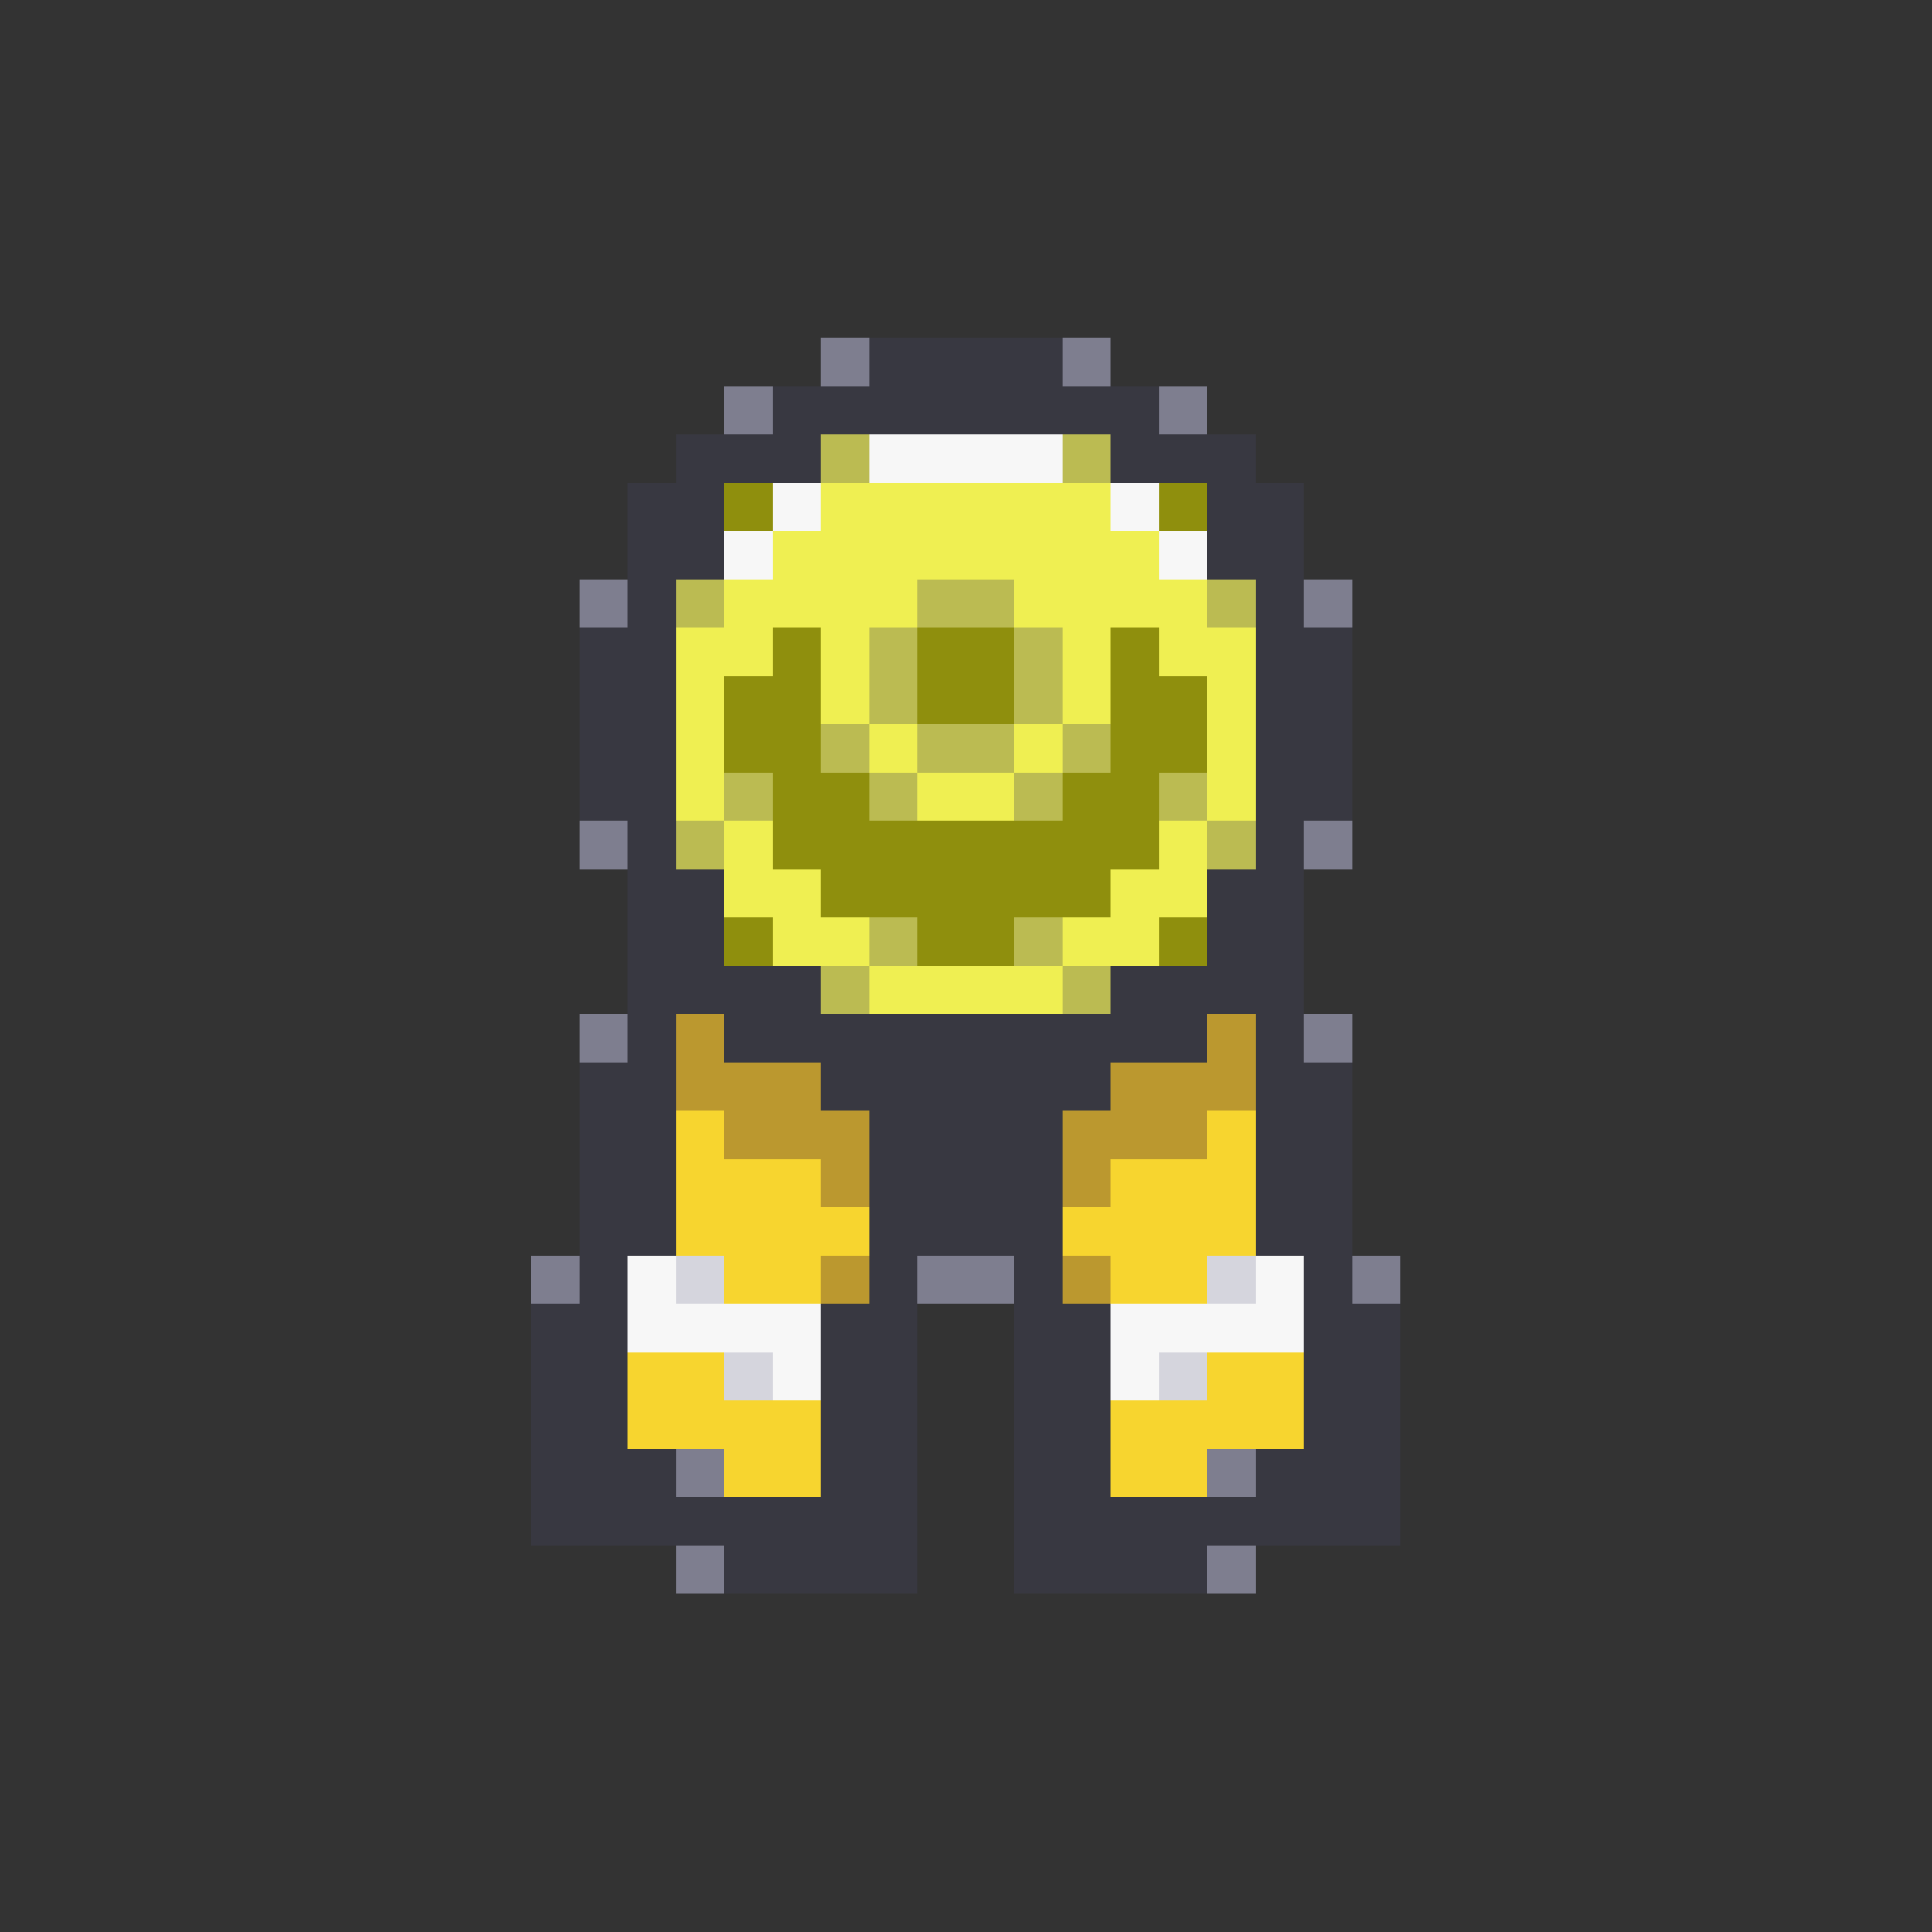 <svg xmlns="http://www.w3.org/2000/svg" viewBox="0 -0.5 40 40" shape-rendering="crispEdges">
<rect x="0" y="-0.5" width="40" height="40" fill="#333333" stroke="none"/>
<path stroke="#7e7e8f" d="M17 7h1M22 7h1M15 8h1M24 8h1M12 12h1M27 12h1M12 17h1M27 17h1M12 21h1M27 21h1M11 26h1M19 26h2M28 26h1M14 30h1M25 30h1M14 32h1M25 32h1" />
<path stroke="#383841" d="M18 7h4M16 8h8M14 9h3M23 9h3M13 10h2M25 10h2M13 11h2M25 11h2M13 12h1M26 12h1M12 13h2M26 13h2M12 14h2M26 14h2M12 15h2M26 15h2M12 16h2M26 16h2M13 17h1M26 17h1M13 18h2M25 18h2M13 19h2M25 19h2M13 20h4M23 20h4M13 21h1M15 21h10M26 21h1M12 22h2M17 22h6M26 22h2M12 23h2M18 23h4M26 23h2M12 24h2M18 24h4M26 24h2M12 25h2M18 25h4M26 25h2M12 26h1M18 26h1M21 26h1M27 26h1M11 27h2M17 27h2M21 27h2M27 27h2M11 28h2M17 28h2M21 28h2M27 28h2M11 29h2M17 29h2M21 29h2M27 29h2M11 30h3M17 30h2M21 30h2M26 30h3M11 31h8M21 31h8M15 32h4M21 32h4" />
<path stroke="#bbbb52" d="M17 9h1M22 9h1M14 12h1M19 12h2M25 12h1M18 13h1M21 13h1M18 14h1M21 14h1M17 15h1M19 15h2M22 15h1M15 16h1M18 16h1M21 16h1M24 16h1M14 17h1M25 17h1M18 19h1M21 19h1M17 20h1M22 20h1" />
<path stroke="#f7f7f7" d="M18 9h4M16 10h1M23 10h1M15 11h1M24 11h1M13 26h1M26 26h1M13 27h4M23 27h4M16 28h1M23 28h1" />
<path stroke="#8f8f0d" d="M15 10h1M24 10h1M16 13h1M19 13h2M23 13h1M15 14h2M19 14h2M23 14h2M15 15h2M23 15h2M16 16h2M22 16h2M16 17h8M17 18h6M15 19h1M19 19h2M24 19h1" />
<path stroke="#efef52" d="M17 10h6M16 11h8M15 12h4M21 12h4M14 13h2M17 13h1M22 13h1M24 13h2M14 14h1M17 14h1M22 14h1M25 14h1M14 15h1M18 15h1M21 15h1M25 15h1M14 16h1M19 16h2M25 16h1M15 17h1M24 17h1M15 18h2M23 18h2M16 19h2M22 19h2M18 20h4" />
<path stroke="#bb982f" d="M14 21h1M25 21h1M14 22h3M23 22h3M15 23h3M22 23h3M17 24h1M22 24h1M17 26h1M22 26h1" />
<path stroke="#f7d52f" d="M14 23h1M25 23h1M14 24h3M23 24h3M14 25h4M22 25h4M15 26h2M23 26h2M13 28h2M25 28h2M13 29h4M23 29h4M15 30h2M23 30h2" />
<path stroke="#d5d5dd" d="M14 26h1M25 26h1M15 28h1M24 28h1" />
</svg>